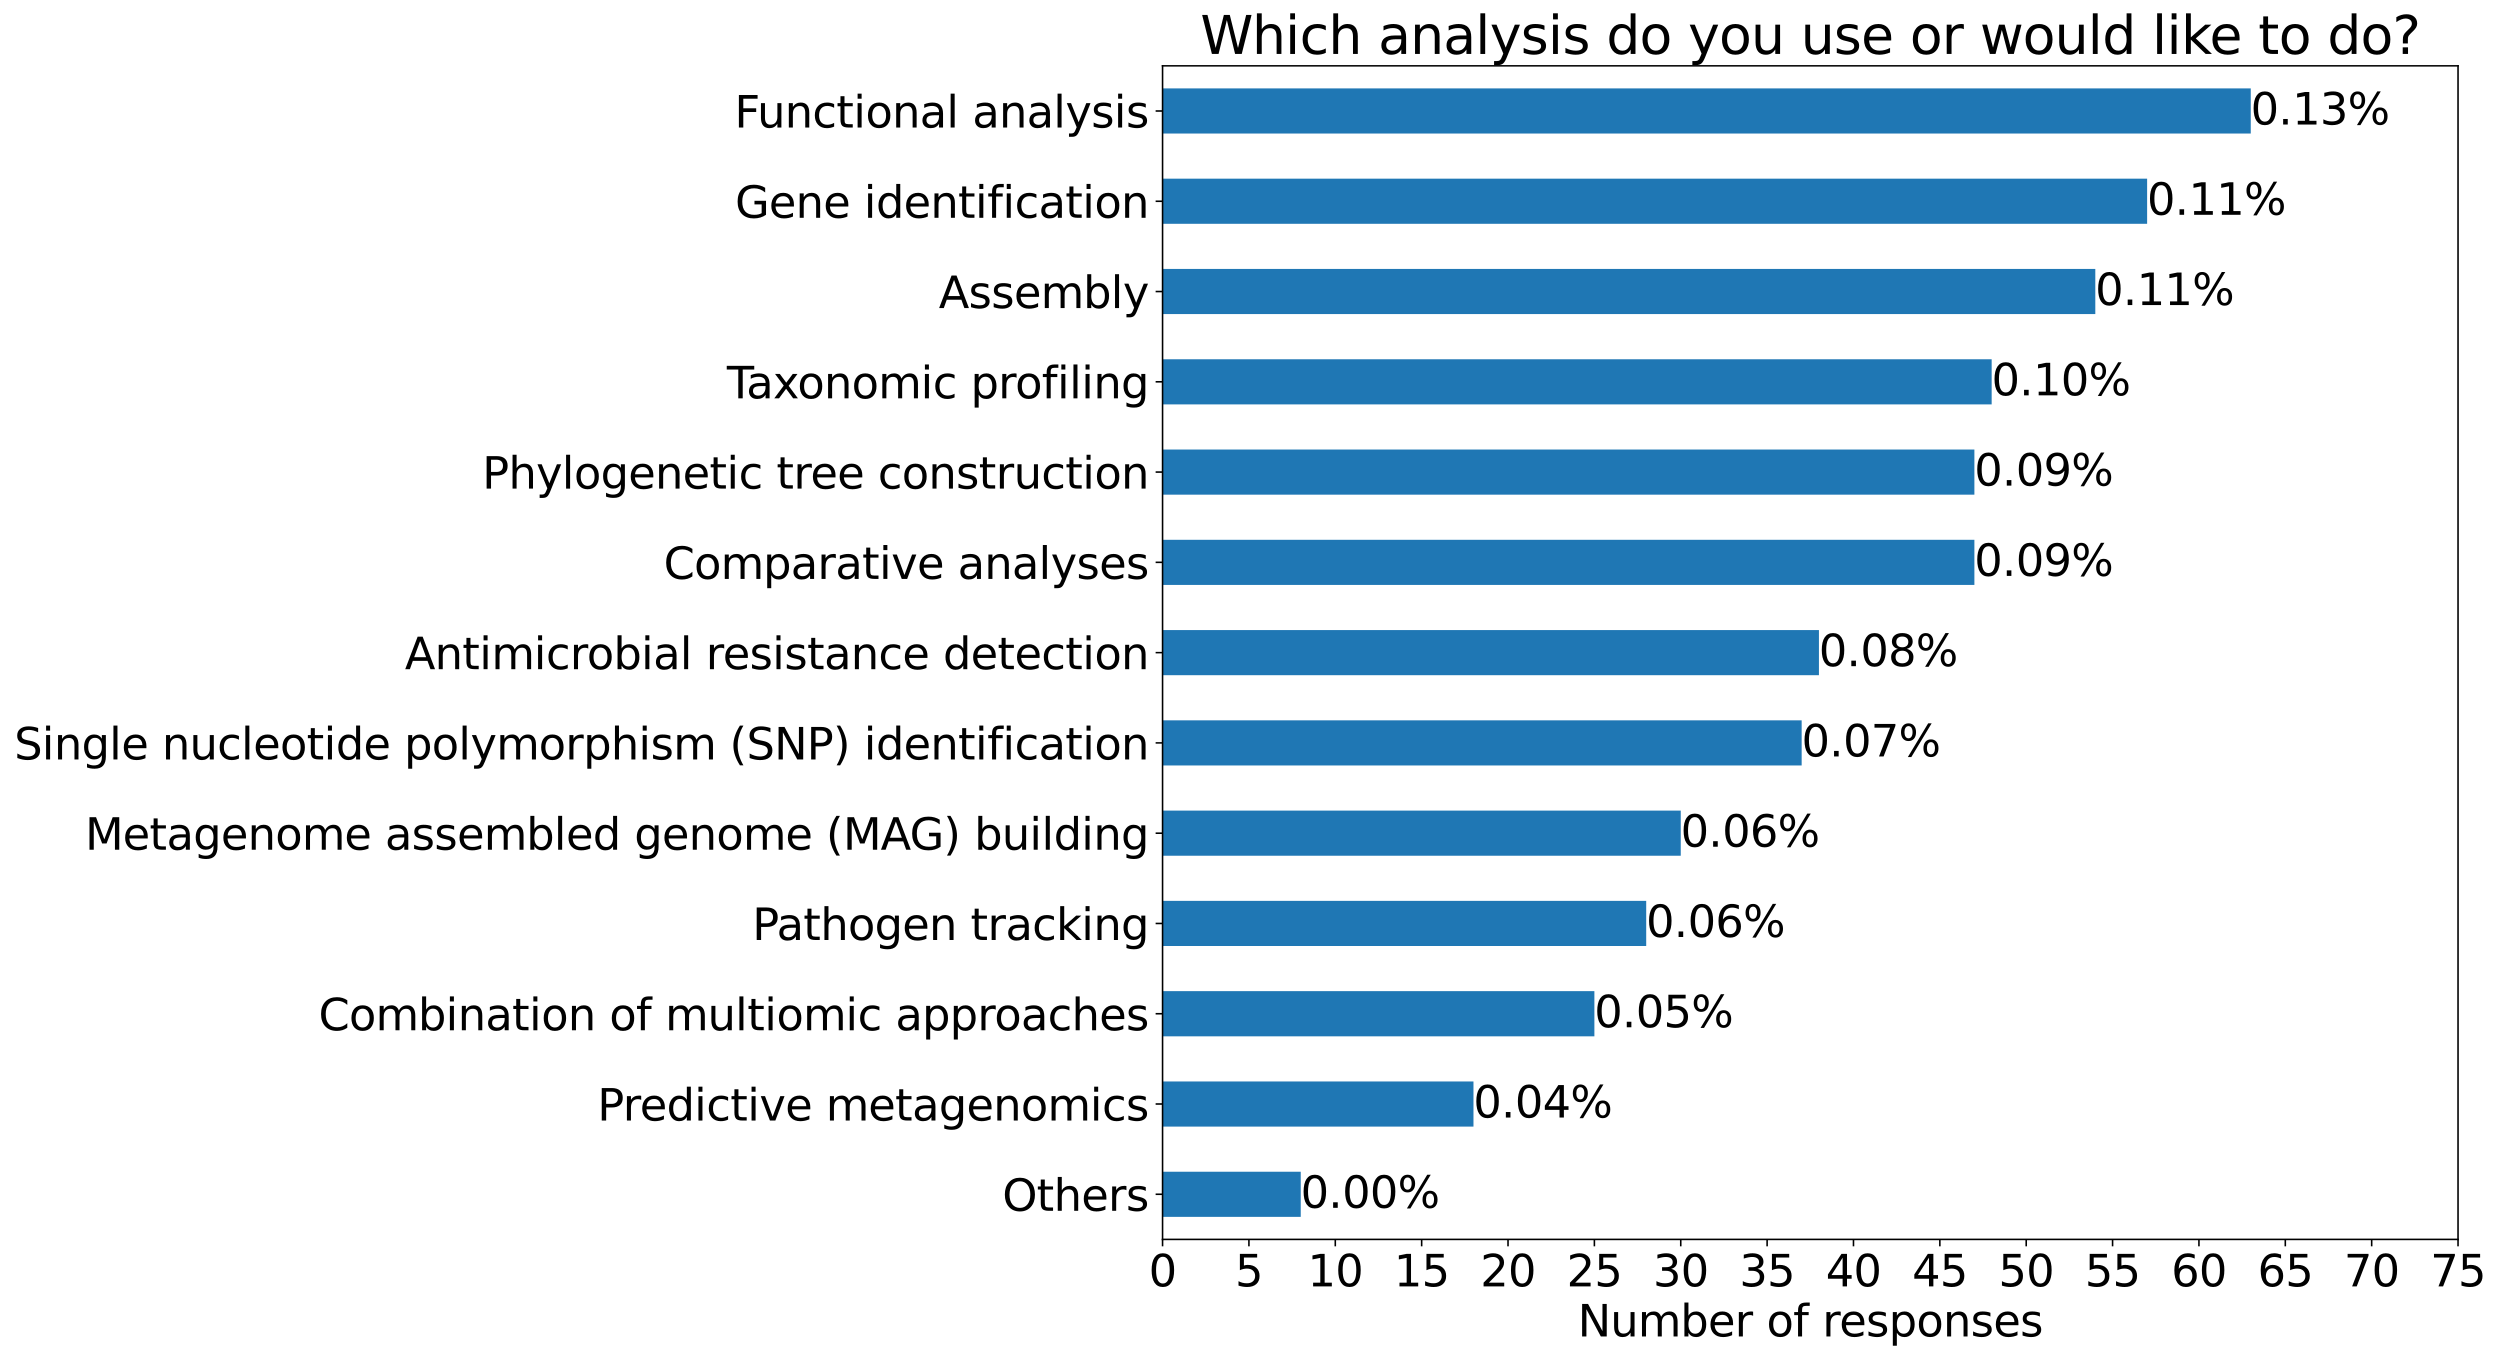 <?xml version="1.0" encoding="utf-8" standalone="no"?>
<!DOCTYPE svg PUBLIC "-//W3C//DTD SVG 1.1//EN"
  "http://www.w3.org/Graphics/SVG/1.1/DTD/svg11.dtd">
<svg xmlns:xlink="http://www.w3.org/1999/xlink" width="1262.88pt" height="686.88pt" viewBox="0 0 1262.88 686.88" xmlns="http://www.w3.org/2000/svg" version="1.1">
 <defs>
  <style type="text/css">*{stroke-linejoin: round; stroke-linecap: butt}</style>
 </defs>
 <g id="figure_1">
  <g id="patch_1">
   <path d="M 0 686.88 
L 1262.88 686.88 
L 1262.88 0 
L 0 0 
z
" style="fill: #ffffff"/>
  </g>
  <g id="axes_1">
   <g id="patch_2">
    <path d="M 587.269 626.096 
L 1241.682 626.096 
L 1241.682 33.26 
L 587.269 33.26 
z
" style="fill: #ffffff"/>
   </g>
   <g id="patch_3">
    <path d="M 587.269 614.696 
L 657.073 614.696 
L 657.073 591.894 
L 587.269 591.894 
z
" clip-path="url(#pe2bfdae6ef)" style="fill: #1f77b4"/>
   </g>
   <g id="patch_4">
    <path d="M 587.269 569.093 
L 744.328 569.093 
L 744.328 546.291 
L 587.269 546.291 
z
" clip-path="url(#pe2bfdae6ef)" style="fill: #1f77b4"/>
   </g>
   <g id="patch_5">
    <path d="M 587.269 523.49 
L 805.407 523.49 
L 805.407 500.689 
L 587.269 500.689 
z
" clip-path="url(#pe2bfdae6ef)" style="fill: #1f77b4"/>
   </g>
   <g id="patch_6">
    <path d="M 587.269 477.887 
L 831.583 477.887 
L 831.583 455.086 
L 587.269 455.086 
z
" clip-path="url(#pe2bfdae6ef)" style="fill: #1f77b4"/>
   </g>
   <g id="patch_7">
    <path d="M 587.269 432.284 
L 849.034 432.284 
L 849.034 409.483 
L 587.269 409.483 
z
" clip-path="url(#pe2bfdae6ef)" style="fill: #1f77b4"/>
   </g>
   <g id="patch_8">
    <path d="M 587.269 386.682 
L 910.113 386.682 
L 910.113 363.88 
L 587.269 363.88 
z
" clip-path="url(#pe2bfdae6ef)" style="fill: #1f77b4"/>
   </g>
   <g id="patch_9">
    <path d="M 587.269 341.079 
L 918.839 341.079 
L 918.839 318.277 
L 587.269 318.277 
z
" clip-path="url(#pe2bfdae6ef)" style="fill: #1f77b4"/>
   </g>
   <g id="patch_10">
    <path d="M 587.269 295.476 
L 997.368 295.476 
L 997.368 272.675 
L 587.269 272.675 
z
" clip-path="url(#pe2bfdae6ef)" style="fill: #1f77b4"/>
   </g>
   <g id="patch_11">
    <path d="M 587.269 249.873 
L 997.368 249.873 
L 997.368 227.072 
L 587.269 227.072 
z
" clip-path="url(#pe2bfdae6ef)" style="fill: #1f77b4"/>
   </g>
   <g id="patch_12">
    <path d="M 587.269 204.27 
L 1006.094 204.27 
L 1006.094 181.469 
L 587.269 181.469 
z
" clip-path="url(#pe2bfdae6ef)" style="fill: #1f77b4"/>
   </g>
   <g id="patch_13">
    <path d="M 587.269 158.668 
L 1058.447 158.668 
L 1058.447 135.866 
L 587.269 135.866 
z
" clip-path="url(#pe2bfdae6ef)" style="fill: #1f77b4"/>
   </g>
   <g id="patch_14">
    <path d="M 587.269 113.065 
L 1084.623 113.065 
L 1084.623 90.263 
L 587.269 90.263 
z
" clip-path="url(#pe2bfdae6ef)" style="fill: #1f77b4"/>
   </g>
   <g id="patch_15">
    <path d="M 587.269 67.462 
L 1136.976 67.462 
L 1136.976 44.661 
L 587.269 44.661 
z
" clip-path="url(#pe2bfdae6ef)" style="fill: #1f77b4"/>
   </g>
   <g id="matplotlib.axis_1">
    <g id="xtick_1">
     <g id="line2d_1">
      <defs>
       <path id="m7e11f63f03" d="M 0 0 
L 0 3.5 
" style="stroke: #000000; stroke-width: 0.8"/>
      </defs>
      <g>
       <use xlink:href="#m7e11f63f03" x="587.269" y="626.096" style="stroke: #000000; stroke-width: 0.8"/>
      </g>
     </g>
     <g id="text_1">
      <!-- 0 -->
      <g transform="translate(580.27 649.813)scale(0.22 -0.22)">
       <defs>
        <path id="DejaVuSans-30" d="M 2034 4250 
Q 1547 4250 1301 3770 
Q 1056 3291 1056 2328 
Q 1056 1369 1301 889 
Q 1547 409 2034 409 
Q 2525 409 2770 889 
Q 3016 1369 3016 2328 
Q 3016 3291 2770 3770 
Q 2525 4250 2034 4250 
z
M 2034 4750 
Q 2819 4750 3233 4129 
Q 3647 3509 3647 2328 
Q 3647 1150 3233 529 
Q 2819 -91 2034 -91 
Q 1250 -91 836 529 
Q 422 1150 422 2328 
Q 422 3509 836 4129 
Q 1250 4750 2034 4750 
z
" transform="scale(0.016)"/>
       </defs>
       <use xlink:href="#DejaVuSans-30"/>
      </g>
     </g>
    </g>
    <g id="xtick_2">
     <g id="line2d_2">
      <g>
       <use xlink:href="#m7e11f63f03" x="630.897" y="626.096" style="stroke: #000000; stroke-width: 0.8"/>
      </g>
     </g>
     <g id="text_2">
      <!-- 5 -->
      <g transform="translate(623.898 649.813)scale(0.22 -0.22)">
       <defs>
        <path id="DejaVuSans-35" d="M 691 4666 
L 3169 4666 
L 3169 4134 
L 1269 4134 
L 1269 2991 
Q 1406 3038 1543 3061 
Q 1681 3084 1819 3084 
Q 2600 3084 3056 2656 
Q 3513 2228 3513 1497 
Q 3513 744 3044 326 
Q 2575 -91 1722 -91 
Q 1428 -91 1123 -41 
Q 819 9 494 109 
L 494 744 
Q 775 591 1075 516 
Q 1375 441 1709 441 
Q 2250 441 2565 725 
Q 2881 1009 2881 1497 
Q 2881 1984 2565 2268 
Q 2250 2553 1709 2553 
Q 1456 2553 1204 2497 
Q 953 2441 691 2322 
L 691 4666 
z
" transform="scale(0.016)"/>
       </defs>
       <use xlink:href="#DejaVuSans-35"/>
      </g>
     </g>
    </g>
    <g id="xtick_3">
     <g id="line2d_3">
      <g>
       <use xlink:href="#m7e11f63f03" x="674.524" y="626.096" style="stroke: #000000; stroke-width: 0.8"/>
      </g>
     </g>
     <g id="text_3">
      <!-- 10 -->
      <g transform="translate(660.527 649.813)scale(0.22 -0.22)">
       <defs>
        <path id="DejaVuSans-31" d="M 794 531 
L 1825 531 
L 1825 4091 
L 703 3866 
L 703 4441 
L 1819 4666 
L 2450 4666 
L 2450 531 
L 3481 531 
L 3481 0 
L 794 0 
L 794 531 
z
" transform="scale(0.016)"/>
       </defs>
       <use xlink:href="#DejaVuSans-31"/>
       <use xlink:href="#DejaVuSans-30" x="63.623"/>
      </g>
     </g>
    </g>
    <g id="xtick_4">
     <g id="line2d_4">
      <g>
       <use xlink:href="#m7e11f63f03" x="718.152" y="626.096" style="stroke: #000000; stroke-width: 0.8"/>
      </g>
     </g>
     <g id="text_4">
      <!-- 15 -->
      <g transform="translate(704.154 649.813)scale(0.22 -0.22)">
       <use xlink:href="#DejaVuSans-31"/>
       <use xlink:href="#DejaVuSans-35" x="63.623"/>
      </g>
     </g>
    </g>
    <g id="xtick_5">
     <g id="line2d_5">
      <g>
       <use xlink:href="#m7e11f63f03" x="761.779" y="626.096" style="stroke: #000000; stroke-width: 0.8"/>
      </g>
     </g>
     <g id="text_5">
      <!-- 20 -->
      <g transform="translate(747.782 649.813)scale(0.22 -0.22)">
       <defs>
        <path id="DejaVuSans-32" d="M 1228 531 
L 3431 531 
L 3431 0 
L 469 0 
L 469 531 
Q 828 903 1448 1529 
Q 2069 2156 2228 2338 
Q 2531 2678 2651 2914 
Q 2772 3150 2772 3378 
Q 2772 3750 2511 3984 
Q 2250 4219 1831 4219 
Q 1534 4219 1204 4116 
Q 875 4013 500 3803 
L 500 4441 
Q 881 4594 1212 4672 
Q 1544 4750 1819 4750 
Q 2544 4750 2975 4387 
Q 3406 4025 3406 3419 
Q 3406 3131 3298 2873 
Q 3191 2616 2906 2266 
Q 2828 2175 2409 1742 
Q 1991 1309 1228 531 
z
" transform="scale(0.016)"/>
       </defs>
       <use xlink:href="#DejaVuSans-32"/>
       <use xlink:href="#DejaVuSans-30" x="63.623"/>
      </g>
     </g>
    </g>
    <g id="xtick_6">
     <g id="line2d_6">
      <g>
       <use xlink:href="#m7e11f63f03" x="805.407" y="626.096" style="stroke: #000000; stroke-width: 0.8"/>
      </g>
     </g>
     <g id="text_6">
      <!-- 25 -->
      <g transform="translate(791.409 649.813)scale(0.22 -0.22)">
       <use xlink:href="#DejaVuSans-32"/>
       <use xlink:href="#DejaVuSans-35" x="63.623"/>
      </g>
     </g>
    </g>
    <g id="xtick_7">
     <g id="line2d_7">
      <g>
       <use xlink:href="#m7e11f63f03" x="849.034" y="626.096" style="stroke: #000000; stroke-width: 0.8"/>
      </g>
     </g>
     <g id="text_7">
      <!-- 30 -->
      <g transform="translate(835.037 649.813)scale(0.22 -0.22)">
       <defs>
        <path id="DejaVuSans-33" d="M 2597 2516 
Q 3050 2419 3304 2112 
Q 3559 1806 3559 1356 
Q 3559 666 3084 287 
Q 2609 -91 1734 -91 
Q 1441 -91 1130 -33 
Q 819 25 488 141 
L 488 750 
Q 750 597 1062 519 
Q 1375 441 1716 441 
Q 2309 441 2620 675 
Q 2931 909 2931 1356 
Q 2931 1769 2642 2001 
Q 2353 2234 1838 2234 
L 1294 2234 
L 1294 2753 
L 1863 2753 
Q 2328 2753 2575 2939 
Q 2822 3125 2822 3475 
Q 2822 3834 2567 4026 
Q 2313 4219 1838 4219 
Q 1578 4219 1281 4162 
Q 984 4106 628 3988 
L 628 4550 
Q 988 4650 1302 4700 
Q 1616 4750 1894 4750 
Q 2613 4750 3031 4423 
Q 3450 4097 3450 3541 
Q 3450 3153 3228 2886 
Q 3006 2619 2597 2516 
z
" transform="scale(0.016)"/>
       </defs>
       <use xlink:href="#DejaVuSans-33"/>
       <use xlink:href="#DejaVuSans-30" x="63.623"/>
      </g>
     </g>
    </g>
    <g id="xtick_8">
     <g id="line2d_8">
      <g>
       <use xlink:href="#m7e11f63f03" x="892.662" y="626.096" style="stroke: #000000; stroke-width: 0.8"/>
      </g>
     </g>
     <g id="text_8">
      <!-- 35 -->
      <g transform="translate(878.664 649.813)scale(0.22 -0.22)">
       <use xlink:href="#DejaVuSans-33"/>
       <use xlink:href="#DejaVuSans-35" x="63.623"/>
      </g>
     </g>
    </g>
    <g id="xtick_9">
     <g id="line2d_9">
      <g>
       <use xlink:href="#m7e11f63f03" x="936.29" y="626.096" style="stroke: #000000; stroke-width: 0.8"/>
      </g>
     </g>
     <g id="text_9">
      <!-- 40 -->
      <g transform="translate(922.292 649.813)scale(0.22 -0.22)">
       <defs>
        <path id="DejaVuSans-34" d="M 2419 4116 
L 825 1625 
L 2419 1625 
L 2419 4116 
z
M 2253 4666 
L 3047 4666 
L 3047 1625 
L 3713 1625 
L 3713 1100 
L 3047 1100 
L 3047 0 
L 2419 0 
L 2419 1100 
L 313 1100 
L 313 1709 
L 2253 4666 
z
" transform="scale(0.016)"/>
       </defs>
       <use xlink:href="#DejaVuSans-34"/>
       <use xlink:href="#DejaVuSans-30" x="63.623"/>
      </g>
     </g>
    </g>
    <g id="xtick_10">
     <g id="line2d_10">
      <g>
       <use xlink:href="#m7e11f63f03" x="979.917" y="626.096" style="stroke: #000000; stroke-width: 0.8"/>
      </g>
     </g>
     <g id="text_10">
      <!-- 45 -->
      <g transform="translate(965.92 649.813)scale(0.22 -0.22)">
       <use xlink:href="#DejaVuSans-34"/>
       <use xlink:href="#DejaVuSans-35" x="63.623"/>
      </g>
     </g>
    </g>
    <g id="xtick_11">
     <g id="line2d_11">
      <g>
       <use xlink:href="#m7e11f63f03" x="1023.545" y="626.096" style="stroke: #000000; stroke-width: 0.8"/>
      </g>
     </g>
     <g id="text_11">
      <!-- 50 -->
      <g transform="translate(1009.547 649.813)scale(0.22 -0.22)">
       <use xlink:href="#DejaVuSans-35"/>
       <use xlink:href="#DejaVuSans-30" x="63.623"/>
      </g>
     </g>
    </g>
    <g id="xtick_12">
     <g id="line2d_12">
      <g>
       <use xlink:href="#m7e11f63f03" x="1067.172" y="626.096" style="stroke: #000000; stroke-width: 0.8"/>
      </g>
     </g>
     <g id="text_12">
      <!-- 55 -->
      <g transform="translate(1053.175 649.813)scale(0.22 -0.22)">
       <use xlink:href="#DejaVuSans-35"/>
       <use xlink:href="#DejaVuSans-35" x="63.623"/>
      </g>
     </g>
    </g>
    <g id="xtick_13">
     <g id="line2d_13">
      <g>
       <use xlink:href="#m7e11f63f03" x="1110.8" y="626.096" style="stroke: #000000; stroke-width: 0.8"/>
      </g>
     </g>
     <g id="text_13">
      <!-- 60 -->
      <g transform="translate(1096.802 649.813)scale(0.22 -0.22)">
       <defs>
        <path id="DejaVuSans-36" d="M 2113 2584 
Q 1688 2584 1439 2293 
Q 1191 2003 1191 1497 
Q 1191 994 1439 701 
Q 1688 409 2113 409 
Q 2538 409 2786 701 
Q 3034 994 3034 1497 
Q 3034 2003 2786 2293 
Q 2538 2584 2113 2584 
z
M 3366 4563 
L 3366 3988 
Q 3128 4100 2886 4159 
Q 2644 4219 2406 4219 
Q 1781 4219 1451 3797 
Q 1122 3375 1075 2522 
Q 1259 2794 1537 2939 
Q 1816 3084 2150 3084 
Q 2853 3084 3261 2657 
Q 3669 2231 3669 1497 
Q 3669 778 3244 343 
Q 2819 -91 2113 -91 
Q 1303 -91 875 529 
Q 447 1150 447 2328 
Q 447 3434 972 4092 
Q 1497 4750 2381 4750 
Q 2619 4750 2861 4703 
Q 3103 4656 3366 4563 
z
" transform="scale(0.016)"/>
       </defs>
       <use xlink:href="#DejaVuSans-36"/>
       <use xlink:href="#DejaVuSans-30" x="63.623"/>
      </g>
     </g>
    </g>
    <g id="xtick_14">
     <g id="line2d_14">
      <g>
       <use xlink:href="#m7e11f63f03" x="1154.427" y="626.096" style="stroke: #000000; stroke-width: 0.8"/>
      </g>
     </g>
     <g id="text_14">
      <!-- 65 -->
      <g transform="translate(1140.43 649.813)scale(0.22 -0.22)">
       <use xlink:href="#DejaVuSans-36"/>
       <use xlink:href="#DejaVuSans-35" x="63.623"/>
      </g>
     </g>
    </g>
    <g id="xtick_15">
     <g id="line2d_15">
      <g>
       <use xlink:href="#m7e11f63f03" x="1198.055" y="626.096" style="stroke: #000000; stroke-width: 0.8"/>
      </g>
     </g>
     <g id="text_15">
      <!-- 70 -->
      <g transform="translate(1184.057 649.813)scale(0.22 -0.22)">
       <defs>
        <path id="DejaVuSans-37" d="M 525 4666 
L 3525 4666 
L 3525 4397 
L 1831 0 
L 1172 0 
L 2766 4134 
L 525 4134 
L 525 4666 
z
" transform="scale(0.016)"/>
       </defs>
       <use xlink:href="#DejaVuSans-37"/>
       <use xlink:href="#DejaVuSans-30" x="63.623"/>
      </g>
     </g>
    </g>
    <g id="xtick_16">
     <g id="line2d_16">
      <g>
       <use xlink:href="#m7e11f63f03" x="1241.682" y="626.096" style="stroke: #000000; stroke-width: 0.8"/>
      </g>
     </g>
     <g id="text_16">
      <!-- 75 -->
      <g transform="translate(1227.685 649.813)scale(0.22 -0.22)">
       <use xlink:href="#DejaVuSans-37"/>
       <use xlink:href="#DejaVuSans-35" x="63.623"/>
      </g>
     </g>
    </g>
    <g id="text_17">
     <!-- Number of responses -->
     <g transform="translate(797.004 675.105)scale(0.22 -0.22)">
      <defs>
       <path id="DejaVuSans-4e" d="M 628 4666 
L 1478 4666 
L 3547 763 
L 3547 4666 
L 4159 4666 
L 4159 0 
L 3309 0 
L 1241 3903 
L 1241 0 
L 628 0 
L 628 4666 
z
" transform="scale(0.016)"/>
       <path id="DejaVuSans-75" d="M 544 1381 
L 544 3500 
L 1119 3500 
L 1119 1403 
Q 1119 906 1312 657 
Q 1506 409 1894 409 
Q 2359 409 2629 706 
Q 2900 1003 2900 1516 
L 2900 3500 
L 3475 3500 
L 3475 0 
L 2900 0 
L 2900 538 
Q 2691 219 2414 64 
Q 2138 -91 1772 -91 
Q 1169 -91 856 284 
Q 544 659 544 1381 
z
M 1991 3584 
L 1991 3584 
z
" transform="scale(0.016)"/>
       <path id="DejaVuSans-6d" d="M 3328 2828 
Q 3544 3216 3844 3400 
Q 4144 3584 4550 3584 
Q 5097 3584 5394 3201 
Q 5691 2819 5691 2113 
L 5691 0 
L 5113 0 
L 5113 2094 
Q 5113 2597 4934 2840 
Q 4756 3084 4391 3084 
Q 3944 3084 3684 2787 
Q 3425 2491 3425 1978 
L 3425 0 
L 2847 0 
L 2847 2094 
Q 2847 2600 2669 2842 
Q 2491 3084 2119 3084 
Q 1678 3084 1418 2786 
Q 1159 2488 1159 1978 
L 1159 0 
L 581 0 
L 581 3500 
L 1159 3500 
L 1159 2956 
Q 1356 3278 1631 3431 
Q 1906 3584 2284 3584 
Q 2666 3584 2933 3390 
Q 3200 3197 3328 2828 
z
" transform="scale(0.016)"/>
       <path id="DejaVuSans-62" d="M 3116 1747 
Q 3116 2381 2855 2742 
Q 2594 3103 2138 3103 
Q 1681 3103 1420 2742 
Q 1159 2381 1159 1747 
Q 1159 1113 1420 752 
Q 1681 391 2138 391 
Q 2594 391 2855 752 
Q 3116 1113 3116 1747 
z
M 1159 2969 
Q 1341 3281 1617 3432 
Q 1894 3584 2278 3584 
Q 2916 3584 3314 3078 
Q 3713 2572 3713 1747 
Q 3713 922 3314 415 
Q 2916 -91 2278 -91 
Q 1894 -91 1617 61 
Q 1341 213 1159 525 
L 1159 0 
L 581 0 
L 581 4863 
L 1159 4863 
L 1159 2969 
z
" transform="scale(0.016)"/>
       <path id="DejaVuSans-65" d="M 3597 1894 
L 3597 1613 
L 953 1613 
Q 991 1019 1311 708 
Q 1631 397 2203 397 
Q 2534 397 2845 478 
Q 3156 559 3463 722 
L 3463 178 
Q 3153 47 2828 -22 
Q 2503 -91 2169 -91 
Q 1331 -91 842 396 
Q 353 884 353 1716 
Q 353 2575 817 3079 
Q 1281 3584 2069 3584 
Q 2775 3584 3186 3129 
Q 3597 2675 3597 1894 
z
M 3022 2063 
Q 3016 2534 2758 2815 
Q 2500 3097 2075 3097 
Q 1594 3097 1305 2825 
Q 1016 2553 972 2059 
L 3022 2063 
z
" transform="scale(0.016)"/>
       <path id="DejaVuSans-72" d="M 2631 2963 
Q 2534 3019 2420 3045 
Q 2306 3072 2169 3072 
Q 1681 3072 1420 2755 
Q 1159 2438 1159 1844 
L 1159 0 
L 581 0 
L 581 3500 
L 1159 3500 
L 1159 2956 
Q 1341 3275 1631 3429 
Q 1922 3584 2338 3584 
Q 2397 3584 2469 3576 
Q 2541 3569 2628 3553 
L 2631 2963 
z
" transform="scale(0.016)"/>
       <path id="DejaVuSans-20" transform="scale(0.016)"/>
       <path id="DejaVuSans-6f" d="M 1959 3097 
Q 1497 3097 1228 2736 
Q 959 2375 959 1747 
Q 959 1119 1226 758 
Q 1494 397 1959 397 
Q 2419 397 2687 759 
Q 2956 1122 2956 1747 
Q 2956 2369 2687 2733 
Q 2419 3097 1959 3097 
z
M 1959 3584 
Q 2709 3584 3137 3096 
Q 3566 2609 3566 1747 
Q 3566 888 3137 398 
Q 2709 -91 1959 -91 
Q 1206 -91 779 398 
Q 353 888 353 1747 
Q 353 2609 779 3096 
Q 1206 3584 1959 3584 
z
" transform="scale(0.016)"/>
       <path id="DejaVuSans-66" d="M 2375 4863 
L 2375 4384 
L 1825 4384 
Q 1516 4384 1395 4259 
Q 1275 4134 1275 3809 
L 1275 3500 
L 2222 3500 
L 2222 3053 
L 1275 3053 
L 1275 0 
L 697 0 
L 697 3053 
L 147 3053 
L 147 3500 
L 697 3500 
L 697 3744 
Q 697 4328 969 4595 
Q 1241 4863 1831 4863 
L 2375 4863 
z
" transform="scale(0.016)"/>
       <path id="DejaVuSans-73" d="M 2834 3397 
L 2834 2853 
Q 2591 2978 2328 3040 
Q 2066 3103 1784 3103 
Q 1356 3103 1142 2972 
Q 928 2841 928 2578 
Q 928 2378 1081 2264 
Q 1234 2150 1697 2047 
L 1894 2003 
Q 2506 1872 2764 1633 
Q 3022 1394 3022 966 
Q 3022 478 2636 193 
Q 2250 -91 1575 -91 
Q 1294 -91 989 -36 
Q 684 19 347 128 
L 347 722 
Q 666 556 975 473 
Q 1284 391 1588 391 
Q 1994 391 2212 530 
Q 2431 669 2431 922 
Q 2431 1156 2273 1281 
Q 2116 1406 1581 1522 
L 1381 1569 
Q 847 1681 609 1914 
Q 372 2147 372 2553 
Q 372 3047 722 3315 
Q 1072 3584 1716 3584 
Q 2034 3584 2315 3537 
Q 2597 3491 2834 3397 
z
" transform="scale(0.016)"/>
       <path id="DejaVuSans-70" d="M 1159 525 
L 1159 -1331 
L 581 -1331 
L 581 3500 
L 1159 3500 
L 1159 2969 
Q 1341 3281 1617 3432 
Q 1894 3584 2278 3584 
Q 2916 3584 3314 3078 
Q 3713 2572 3713 1747 
Q 3713 922 3314 415 
Q 2916 -91 2278 -91 
Q 1894 -91 1617 61 
Q 1341 213 1159 525 
z
M 3116 1747 
Q 3116 2381 2855 2742 
Q 2594 3103 2138 3103 
Q 1681 3103 1420 2742 
Q 1159 2381 1159 1747 
Q 1159 1113 1420 752 
Q 1681 391 2138 391 
Q 2594 391 2855 752 
Q 3116 1113 3116 1747 
z
" transform="scale(0.016)"/>
       <path id="DejaVuSans-6e" d="M 3513 2113 
L 3513 0 
L 2938 0 
L 2938 2094 
Q 2938 2591 2744 2837 
Q 2550 3084 2163 3084 
Q 1697 3084 1428 2787 
Q 1159 2491 1159 1978 
L 1159 0 
L 581 0 
L 581 3500 
L 1159 3500 
L 1159 2956 
Q 1366 3272 1645 3428 
Q 1925 3584 2291 3584 
Q 2894 3584 3203 3211 
Q 3513 2838 3513 2113 
z
" transform="scale(0.016)"/>
      </defs>
      <use xlink:href="#DejaVuSans-4e"/>
      <use xlink:href="#DejaVuSans-75" x="74.805"/>
      <use xlink:href="#DejaVuSans-6d" x="138.184"/>
      <use xlink:href="#DejaVuSans-62" x="235.596"/>
      <use xlink:href="#DejaVuSans-65" x="299.072"/>
      <use xlink:href="#DejaVuSans-72" x="360.596"/>
      <use xlink:href="#DejaVuSans-20" x="401.709"/>
      <use xlink:href="#DejaVuSans-6f" x="433.496"/>
      <use xlink:href="#DejaVuSans-66" x="494.678"/>
      <use xlink:href="#DejaVuSans-20" x="529.883"/>
      <use xlink:href="#DejaVuSans-72" x="561.67"/>
      <use xlink:href="#DejaVuSans-65" x="600.533"/>
      <use xlink:href="#DejaVuSans-73" x="662.057"/>
      <use xlink:href="#DejaVuSans-70" x="714.156"/>
      <use xlink:href="#DejaVuSans-6f" x="777.633"/>
      <use xlink:href="#DejaVuSans-6e" x="838.814"/>
      <use xlink:href="#DejaVuSans-73" x="902.193"/>
      <use xlink:href="#DejaVuSans-65" x="954.293"/>
      <use xlink:href="#DejaVuSans-73" x="1015.816"/>
     </g>
    </g>
   </g>
   <g id="matplotlib.axis_2">
    <g id="ytick_1">
     <g id="line2d_17">
      <defs>
       <path id="mf81380181a" d="M 0 0 
L -3.5 0 
" style="stroke: #000000; stroke-width: 0.8"/>
      </defs>
      <g>
       <use xlink:href="#mf81380181a" x="587.269" y="603.295" style="stroke: #000000; stroke-width: 0.8"/>
      </g>
     </g>
     <g id="text_18">
      <!-- Others -->
      <g transform="translate(506.342 611.653)scale(0.22 -0.22)">
       <defs>
        <path id="DejaVuSans-4f" d="M 2522 4238 
Q 1834 4238 1429 3725 
Q 1025 3213 1025 2328 
Q 1025 1447 1429 934 
Q 1834 422 2522 422 
Q 3209 422 3611 934 
Q 4013 1447 4013 2328 
Q 4013 3213 3611 3725 
Q 3209 4238 2522 4238 
z
M 2522 4750 
Q 3503 4750 4090 4092 
Q 4678 3434 4678 2328 
Q 4678 1225 4090 567 
Q 3503 -91 2522 -91 
Q 1538 -91 948 565 
Q 359 1222 359 2328 
Q 359 3434 948 4092 
Q 1538 4750 2522 4750 
z
" transform="scale(0.016)"/>
        <path id="DejaVuSans-74" d="M 1172 4494 
L 1172 3500 
L 2356 3500 
L 2356 3053 
L 1172 3053 
L 1172 1153 
Q 1172 725 1289 603 
Q 1406 481 1766 481 
L 2356 481 
L 2356 0 
L 1766 0 
Q 1100 0 847 248 
Q 594 497 594 1153 
L 594 3053 
L 172 3053 
L 172 3500 
L 594 3500 
L 594 4494 
L 1172 4494 
z
" transform="scale(0.016)"/>
        <path id="DejaVuSans-68" d="M 3513 2113 
L 3513 0 
L 2938 0 
L 2938 2094 
Q 2938 2591 2744 2837 
Q 2550 3084 2163 3084 
Q 1697 3084 1428 2787 
Q 1159 2491 1159 1978 
L 1159 0 
L 581 0 
L 581 4863 
L 1159 4863 
L 1159 2956 
Q 1366 3272 1645 3428 
Q 1925 3584 2291 3584 
Q 2894 3584 3203 3211 
Q 3513 2838 3513 2113 
z
" transform="scale(0.016)"/>
       </defs>
       <use xlink:href="#DejaVuSans-4f"/>
       <use xlink:href="#DejaVuSans-74" x="78.711"/>
       <use xlink:href="#DejaVuSans-68" x="117.92"/>
       <use xlink:href="#DejaVuSans-65" x="181.299"/>
       <use xlink:href="#DejaVuSans-72" x="242.822"/>
       <use xlink:href="#DejaVuSans-73" x="283.936"/>
      </g>
     </g>
    </g>
    <g id="ytick_2">
     <g id="line2d_18">
      <g>
       <use xlink:href="#mf81380181a" x="587.269" y="557.692" style="stroke: #000000; stroke-width: 0.8"/>
      </g>
     </g>
     <g id="text_19">
      <!-- Predictive metagenomics -->
      <g transform="translate(301.763 566.05)scale(0.22 -0.22)">
       <defs>
        <path id="DejaVuSans-50" d="M 1259 4147 
L 1259 2394 
L 2053 2394 
Q 2494 2394 2734 2622 
Q 2975 2850 2975 3272 
Q 2975 3691 2734 3919 
Q 2494 4147 2053 4147 
L 1259 4147 
z
M 628 4666 
L 2053 4666 
Q 2838 4666 3239 4311 
Q 3641 3956 3641 3272 
Q 3641 2581 3239 2228 
Q 2838 1875 2053 1875 
L 1259 1875 
L 1259 0 
L 628 0 
L 628 4666 
z
" transform="scale(0.016)"/>
        <path id="DejaVuSans-64" d="M 2906 2969 
L 2906 4863 
L 3481 4863 
L 3481 0 
L 2906 0 
L 2906 525 
Q 2725 213 2448 61 
Q 2172 -91 1784 -91 
Q 1150 -91 751 415 
Q 353 922 353 1747 
Q 353 2572 751 3078 
Q 1150 3584 1784 3584 
Q 2172 3584 2448 3432 
Q 2725 3281 2906 2969 
z
M 947 1747 
Q 947 1113 1208 752 
Q 1469 391 1925 391 
Q 2381 391 2643 752 
Q 2906 1113 2906 1747 
Q 2906 2381 2643 2742 
Q 2381 3103 1925 3103 
Q 1469 3103 1208 2742 
Q 947 2381 947 1747 
z
" transform="scale(0.016)"/>
        <path id="DejaVuSans-69" d="M 603 3500 
L 1178 3500 
L 1178 0 
L 603 0 
L 603 3500 
z
M 603 4863 
L 1178 4863 
L 1178 4134 
L 603 4134 
L 603 4863 
z
" transform="scale(0.016)"/>
        <path id="DejaVuSans-63" d="M 3122 3366 
L 3122 2828 
Q 2878 2963 2633 3030 
Q 2388 3097 2138 3097 
Q 1578 3097 1268 2742 
Q 959 2388 959 1747 
Q 959 1106 1268 751 
Q 1578 397 2138 397 
Q 2388 397 2633 464 
Q 2878 531 3122 666 
L 3122 134 
Q 2881 22 2623 -34 
Q 2366 -91 2075 -91 
Q 1284 -91 818 406 
Q 353 903 353 1747 
Q 353 2603 823 3093 
Q 1294 3584 2113 3584 
Q 2378 3584 2631 3529 
Q 2884 3475 3122 3366 
z
" transform="scale(0.016)"/>
        <path id="DejaVuSans-76" d="M 191 3500 
L 800 3500 
L 1894 563 
L 2988 3500 
L 3597 3500 
L 2284 0 
L 1503 0 
L 191 3500 
z
" transform="scale(0.016)"/>
        <path id="DejaVuSans-61" d="M 2194 1759 
Q 1497 1759 1228 1600 
Q 959 1441 959 1056 
Q 959 750 1161 570 
Q 1363 391 1709 391 
Q 2188 391 2477 730 
Q 2766 1069 2766 1631 
L 2766 1759 
L 2194 1759 
z
M 3341 1997 
L 3341 0 
L 2766 0 
L 2766 531 
Q 2569 213 2275 61 
Q 1981 -91 1556 -91 
Q 1019 -91 701 211 
Q 384 513 384 1019 
Q 384 1609 779 1909 
Q 1175 2209 1959 2209 
L 2766 2209 
L 2766 2266 
Q 2766 2663 2505 2880 
Q 2244 3097 1772 3097 
Q 1472 3097 1187 3025 
Q 903 2953 641 2809 
L 641 3341 
Q 956 3463 1253 3523 
Q 1550 3584 1831 3584 
Q 2591 3584 2966 3190 
Q 3341 2797 3341 1997 
z
" transform="scale(0.016)"/>
        <path id="DejaVuSans-67" d="M 2906 1791 
Q 2906 2416 2648 2759 
Q 2391 3103 1925 3103 
Q 1463 3103 1205 2759 
Q 947 2416 947 1791 
Q 947 1169 1205 825 
Q 1463 481 1925 481 
Q 2391 481 2648 825 
Q 2906 1169 2906 1791 
z
M 3481 434 
Q 3481 -459 3084 -895 
Q 2688 -1331 1869 -1331 
Q 1566 -1331 1297 -1286 
Q 1028 -1241 775 -1147 
L 775 -588 
Q 1028 -725 1275 -790 
Q 1522 -856 1778 -856 
Q 2344 -856 2625 -561 
Q 2906 -266 2906 331 
L 2906 616 
Q 2728 306 2450 153 
Q 2172 0 1784 0 
Q 1141 0 747 490 
Q 353 981 353 1791 
Q 353 2603 747 3093 
Q 1141 3584 1784 3584 
Q 2172 3584 2450 3431 
Q 2728 3278 2906 2969 
L 2906 3500 
L 3481 3500 
L 3481 434 
z
" transform="scale(0.016)"/>
       </defs>
       <use xlink:href="#DejaVuSans-50"/>
       <use xlink:href="#DejaVuSans-72" x="58.553"/>
       <use xlink:href="#DejaVuSans-65" x="97.416"/>
       <use xlink:href="#DejaVuSans-64" x="158.939"/>
       <use xlink:href="#DejaVuSans-69" x="222.416"/>
       <use xlink:href="#DejaVuSans-63" x="250.199"/>
       <use xlink:href="#DejaVuSans-74" x="305.18"/>
       <use xlink:href="#DejaVuSans-69" x="344.389"/>
       <use xlink:href="#DejaVuSans-76" x="372.172"/>
       <use xlink:href="#DejaVuSans-65" x="431.352"/>
       <use xlink:href="#DejaVuSans-20" x="492.875"/>
       <use xlink:href="#DejaVuSans-6d" x="524.662"/>
       <use xlink:href="#DejaVuSans-65" x="622.074"/>
       <use xlink:href="#DejaVuSans-74" x="683.598"/>
       <use xlink:href="#DejaVuSans-61" x="722.807"/>
       <use xlink:href="#DejaVuSans-67" x="784.086"/>
       <use xlink:href="#DejaVuSans-65" x="847.562"/>
       <use xlink:href="#DejaVuSans-6e" x="909.086"/>
       <use xlink:href="#DejaVuSans-6f" x="972.465"/>
       <use xlink:href="#DejaVuSans-6d" x="1033.646"/>
       <use xlink:href="#DejaVuSans-69" x="1131.059"/>
       <use xlink:href="#DejaVuSans-63" x="1158.842"/>
       <use xlink:href="#DejaVuSans-73" x="1213.822"/>
      </g>
     </g>
    </g>
    <g id="ytick_3">
     <g id="line2d_19">
      <g>
       <use xlink:href="#mf81380181a" x="587.269" y="512.089" style="stroke: #000000; stroke-width: 0.8"/>
      </g>
     </g>
     <g id="text_20">
      <!-- Combination of multiomic approaches -->
      <g transform="translate(160.928 520.448)scale(0.22 -0.22)">
       <defs>
        <path id="DejaVuSans-43" d="M 4122 4306 
L 4122 3641 
Q 3803 3938 3442 4084 
Q 3081 4231 2675 4231 
Q 1875 4231 1450 3742 
Q 1025 3253 1025 2328 
Q 1025 1406 1450 917 
Q 1875 428 2675 428 
Q 3081 428 3442 575 
Q 3803 722 4122 1019 
L 4122 359 
Q 3791 134 3420 21 
Q 3050 -91 2638 -91 
Q 1578 -91 968 557 
Q 359 1206 359 2328 
Q 359 3453 968 4101 
Q 1578 4750 2638 4750 
Q 3056 4750 3426 4639 
Q 3797 4528 4122 4306 
z
" transform="scale(0.016)"/>
        <path id="DejaVuSans-6c" d="M 603 4863 
L 1178 4863 
L 1178 0 
L 603 0 
L 603 4863 
z
" transform="scale(0.016)"/>
       </defs>
       <use xlink:href="#DejaVuSans-43"/>
       <use xlink:href="#DejaVuSans-6f" x="69.824"/>
       <use xlink:href="#DejaVuSans-6d" x="131.006"/>
       <use xlink:href="#DejaVuSans-62" x="228.418"/>
       <use xlink:href="#DejaVuSans-69" x="291.895"/>
       <use xlink:href="#DejaVuSans-6e" x="319.678"/>
       <use xlink:href="#DejaVuSans-61" x="383.057"/>
       <use xlink:href="#DejaVuSans-74" x="444.336"/>
       <use xlink:href="#DejaVuSans-69" x="483.545"/>
       <use xlink:href="#DejaVuSans-6f" x="511.328"/>
       <use xlink:href="#DejaVuSans-6e" x="572.51"/>
       <use xlink:href="#DejaVuSans-20" x="635.889"/>
       <use xlink:href="#DejaVuSans-6f" x="667.676"/>
       <use xlink:href="#DejaVuSans-66" x="728.857"/>
       <use xlink:href="#DejaVuSans-20" x="764.062"/>
       <use xlink:href="#DejaVuSans-6d" x="795.85"/>
       <use xlink:href="#DejaVuSans-75" x="893.262"/>
       <use xlink:href="#DejaVuSans-6c" x="956.641"/>
       <use xlink:href="#DejaVuSans-74" x="984.424"/>
       <use xlink:href="#DejaVuSans-69" x="1023.633"/>
       <use xlink:href="#DejaVuSans-6f" x="1051.416"/>
       <use xlink:href="#DejaVuSans-6d" x="1112.598"/>
       <use xlink:href="#DejaVuSans-69" x="1210.01"/>
       <use xlink:href="#DejaVuSans-63" x="1237.793"/>
       <use xlink:href="#DejaVuSans-20" x="1292.773"/>
       <use xlink:href="#DejaVuSans-61" x="1324.561"/>
       <use xlink:href="#DejaVuSans-70" x="1385.84"/>
       <use xlink:href="#DejaVuSans-70" x="1449.316"/>
       <use xlink:href="#DejaVuSans-72" x="1512.793"/>
       <use xlink:href="#DejaVuSans-6f" x="1551.656"/>
       <use xlink:href="#DejaVuSans-61" x="1612.838"/>
       <use xlink:href="#DejaVuSans-63" x="1674.117"/>
       <use xlink:href="#DejaVuSans-68" x="1729.098"/>
       <use xlink:href="#DejaVuSans-65" x="1792.477"/>
       <use xlink:href="#DejaVuSans-73" x="1854"/>
      </g>
     </g>
    </g>
    <g id="ytick_4">
     <g id="line2d_20">
      <g>
       <use xlink:href="#mf81380181a" x="587.269" y="466.486" style="stroke: #000000; stroke-width: 0.8"/>
      </g>
     </g>
     <g id="text_21">
      <!-- Pathogen tracking -->
      <g transform="translate(380.038 474.845)scale(0.22 -0.22)">
       <defs>
        <path id="DejaVuSans-6b" d="M 581 4863 
L 1159 4863 
L 1159 1991 
L 2875 3500 
L 3609 3500 
L 1753 1863 
L 3688 0 
L 2938 0 
L 1159 1709 
L 1159 0 
L 581 0 
L 581 4863 
z
" transform="scale(0.016)"/>
       </defs>
       <use xlink:href="#DejaVuSans-50"/>
       <use xlink:href="#DejaVuSans-61" x="55.803"/>
       <use xlink:href="#DejaVuSans-74" x="117.082"/>
       <use xlink:href="#DejaVuSans-68" x="156.291"/>
       <use xlink:href="#DejaVuSans-6f" x="219.67"/>
       <use xlink:href="#DejaVuSans-67" x="280.852"/>
       <use xlink:href="#DejaVuSans-65" x="344.328"/>
       <use xlink:href="#DejaVuSans-6e" x="405.852"/>
       <use xlink:href="#DejaVuSans-20" x="469.23"/>
       <use xlink:href="#DejaVuSans-74" x="501.018"/>
       <use xlink:href="#DejaVuSans-72" x="540.227"/>
       <use xlink:href="#DejaVuSans-61" x="581.34"/>
       <use xlink:href="#DejaVuSans-63" x="642.619"/>
       <use xlink:href="#DejaVuSans-6b" x="697.6"/>
       <use xlink:href="#DejaVuSans-69" x="755.51"/>
       <use xlink:href="#DejaVuSans-6e" x="783.293"/>
       <use xlink:href="#DejaVuSans-67" x="846.672"/>
      </g>
     </g>
    </g>
    <g id="ytick_5">
     <g id="line2d_21">
      <g>
       <use xlink:href="#mf81380181a" x="587.269" y="420.884" style="stroke: #000000; stroke-width: 0.8"/>
      </g>
     </g>
     <g id="text_22">
      <!-- Metagenome assembled genome (MAG) building -->
      <g transform="translate(42.998 429.242)scale(0.22 -0.22)">
       <defs>
        <path id="DejaVuSans-4d" d="M 628 4666 
L 1569 4666 
L 2759 1491 
L 3956 4666 
L 4897 4666 
L 4897 0 
L 4281 0 
L 4281 4097 
L 3078 897 
L 2444 897 
L 1241 4097 
L 1241 0 
L 628 0 
L 628 4666 
z
" transform="scale(0.016)"/>
        <path id="DejaVuSans-28" d="M 1984 4856 
Q 1566 4138 1362 3434 
Q 1159 2731 1159 2009 
Q 1159 1288 1364 580 
Q 1569 -128 1984 -844 
L 1484 -844 
Q 1016 -109 783 600 
Q 550 1309 550 2009 
Q 550 2706 781 3412 
Q 1013 4119 1484 4856 
L 1984 4856 
z
" transform="scale(0.016)"/>
        <path id="DejaVuSans-41" d="M 2188 4044 
L 1331 1722 
L 3047 1722 
L 2188 4044 
z
M 1831 4666 
L 2547 4666 
L 4325 0 
L 3669 0 
L 3244 1197 
L 1141 1197 
L 716 0 
L 50 0 
L 1831 4666 
z
" transform="scale(0.016)"/>
        <path id="DejaVuSans-47" d="M 3809 666 
L 3809 1919 
L 2778 1919 
L 2778 2438 
L 4434 2438 
L 4434 434 
Q 4069 175 3628 42 
Q 3188 -91 2688 -91 
Q 1594 -91 976 548 
Q 359 1188 359 2328 
Q 359 3472 976 4111 
Q 1594 4750 2688 4750 
Q 3144 4750 3555 4637 
Q 3966 4525 4313 4306 
L 4313 3634 
Q 3963 3931 3569 4081 
Q 3175 4231 2741 4231 
Q 1884 4231 1454 3753 
Q 1025 3275 1025 2328 
Q 1025 1384 1454 906 
Q 1884 428 2741 428 
Q 3075 428 3337 486 
Q 3600 544 3809 666 
z
" transform="scale(0.016)"/>
        <path id="DejaVuSans-29" d="M 513 4856 
L 1013 4856 
Q 1481 4119 1714 3412 
Q 1947 2706 1947 2009 
Q 1947 1309 1714 600 
Q 1481 -109 1013 -844 
L 513 -844 
Q 928 -128 1133 580 
Q 1338 1288 1338 2009 
Q 1338 2731 1133 3434 
Q 928 4138 513 4856 
z
" transform="scale(0.016)"/>
       </defs>
       <use xlink:href="#DejaVuSans-4d"/>
       <use xlink:href="#DejaVuSans-65" x="86.279"/>
       <use xlink:href="#DejaVuSans-74" x="147.803"/>
       <use xlink:href="#DejaVuSans-61" x="187.012"/>
       <use xlink:href="#DejaVuSans-67" x="248.291"/>
       <use xlink:href="#DejaVuSans-65" x="311.768"/>
       <use xlink:href="#DejaVuSans-6e" x="373.291"/>
       <use xlink:href="#DejaVuSans-6f" x="436.67"/>
       <use xlink:href="#DejaVuSans-6d" x="497.852"/>
       <use xlink:href="#DejaVuSans-65" x="595.264"/>
       <use xlink:href="#DejaVuSans-20" x="656.787"/>
       <use xlink:href="#DejaVuSans-61" x="688.574"/>
       <use xlink:href="#DejaVuSans-73" x="749.854"/>
       <use xlink:href="#DejaVuSans-73" x="801.953"/>
       <use xlink:href="#DejaVuSans-65" x="854.053"/>
       <use xlink:href="#DejaVuSans-6d" x="915.576"/>
       <use xlink:href="#DejaVuSans-62" x="1012.988"/>
       <use xlink:href="#DejaVuSans-6c" x="1076.465"/>
       <use xlink:href="#DejaVuSans-65" x="1104.248"/>
       <use xlink:href="#DejaVuSans-64" x="1165.771"/>
       <use xlink:href="#DejaVuSans-20" x="1229.248"/>
       <use xlink:href="#DejaVuSans-67" x="1261.035"/>
       <use xlink:href="#DejaVuSans-65" x="1324.512"/>
       <use xlink:href="#DejaVuSans-6e" x="1386.035"/>
       <use xlink:href="#DejaVuSans-6f" x="1449.414"/>
       <use xlink:href="#DejaVuSans-6d" x="1510.596"/>
       <use xlink:href="#DejaVuSans-65" x="1608.008"/>
       <use xlink:href="#DejaVuSans-20" x="1669.531"/>
       <use xlink:href="#DejaVuSans-28" x="1701.318"/>
       <use xlink:href="#DejaVuSans-4d" x="1740.332"/>
       <use xlink:href="#DejaVuSans-41" x="1826.611"/>
       <use xlink:href="#DejaVuSans-47" x="1893.27"/>
       <use xlink:href="#DejaVuSans-29" x="1970.76"/>
       <use xlink:href="#DejaVuSans-20" x="2009.773"/>
       <use xlink:href="#DejaVuSans-62" x="2041.561"/>
       <use xlink:href="#DejaVuSans-75" x="2105.037"/>
       <use xlink:href="#DejaVuSans-69" x="2168.416"/>
       <use xlink:href="#DejaVuSans-6c" x="2196.199"/>
       <use xlink:href="#DejaVuSans-64" x="2223.982"/>
       <use xlink:href="#DejaVuSans-69" x="2287.459"/>
       <use xlink:href="#DejaVuSans-6e" x="2315.242"/>
       <use xlink:href="#DejaVuSans-67" x="2378.621"/>
      </g>
     </g>
    </g>
    <g id="ytick_6">
     <g id="line2d_22">
      <g>
       <use xlink:href="#mf81380181a" x="587.269" y="375.281" style="stroke: #000000; stroke-width: 0.8"/>
      </g>
     </g>
     <g id="text_23">
      <!-- Single nucleotide polymorphism (SNP) identification -->
      <g transform="translate(7.2 383.639)scale(0.22 -0.22)">
       <defs>
        <path id="DejaVuSans-53" d="M 3425 4513 
L 3425 3897 
Q 3066 4069 2747 4153 
Q 2428 4238 2131 4238 
Q 1616 4238 1336 4038 
Q 1056 3838 1056 3469 
Q 1056 3159 1242 3001 
Q 1428 2844 1947 2747 
L 2328 2669 
Q 3034 2534 3370 2195 
Q 3706 1856 3706 1288 
Q 3706 609 3251 259 
Q 2797 -91 1919 -91 
Q 1588 -91 1214 -16 
Q 841 59 441 206 
L 441 856 
Q 825 641 1194 531 
Q 1563 422 1919 422 
Q 2459 422 2753 634 
Q 3047 847 3047 1241 
Q 3047 1584 2836 1778 
Q 2625 1972 2144 2069 
L 1759 2144 
Q 1053 2284 737 2584 
Q 422 2884 422 3419 
Q 422 4038 858 4394 
Q 1294 4750 2059 4750 
Q 2388 4750 2728 4690 
Q 3069 4631 3425 4513 
z
" transform="scale(0.016)"/>
        <path id="DejaVuSans-79" d="M 2059 -325 
Q 1816 -950 1584 -1140 
Q 1353 -1331 966 -1331 
L 506 -1331 
L 506 -850 
L 844 -850 
Q 1081 -850 1212 -737 
Q 1344 -625 1503 -206 
L 1606 56 
L 191 3500 
L 800 3500 
L 1894 763 
L 2988 3500 
L 3597 3500 
L 2059 -325 
z
" transform="scale(0.016)"/>
       </defs>
       <use xlink:href="#DejaVuSans-53"/>
       <use xlink:href="#DejaVuSans-69" x="63.477"/>
       <use xlink:href="#DejaVuSans-6e" x="91.26"/>
       <use xlink:href="#DejaVuSans-67" x="154.639"/>
       <use xlink:href="#DejaVuSans-6c" x="218.115"/>
       <use xlink:href="#DejaVuSans-65" x="245.898"/>
       <use xlink:href="#DejaVuSans-20" x="307.422"/>
       <use xlink:href="#DejaVuSans-6e" x="339.209"/>
       <use xlink:href="#DejaVuSans-75" x="402.588"/>
       <use xlink:href="#DejaVuSans-63" x="465.967"/>
       <use xlink:href="#DejaVuSans-6c" x="520.947"/>
       <use xlink:href="#DejaVuSans-65" x="548.73"/>
       <use xlink:href="#DejaVuSans-6f" x="610.254"/>
       <use xlink:href="#DejaVuSans-74" x="671.436"/>
       <use xlink:href="#DejaVuSans-69" x="710.645"/>
       <use xlink:href="#DejaVuSans-64" x="738.428"/>
       <use xlink:href="#DejaVuSans-65" x="801.904"/>
       <use xlink:href="#DejaVuSans-20" x="863.428"/>
       <use xlink:href="#DejaVuSans-70" x="895.215"/>
       <use xlink:href="#DejaVuSans-6f" x="958.691"/>
       <use xlink:href="#DejaVuSans-6c" x="1019.873"/>
       <use xlink:href="#DejaVuSans-79" x="1047.656"/>
       <use xlink:href="#DejaVuSans-6d" x="1106.836"/>
       <use xlink:href="#DejaVuSans-6f" x="1204.248"/>
       <use xlink:href="#DejaVuSans-72" x="1265.43"/>
       <use xlink:href="#DejaVuSans-70" x="1306.543"/>
       <use xlink:href="#DejaVuSans-68" x="1370.02"/>
       <use xlink:href="#DejaVuSans-69" x="1433.398"/>
       <use xlink:href="#DejaVuSans-73" x="1461.182"/>
       <use xlink:href="#DejaVuSans-6d" x="1513.281"/>
       <use xlink:href="#DejaVuSans-20" x="1610.693"/>
       <use xlink:href="#DejaVuSans-28" x="1642.48"/>
       <use xlink:href="#DejaVuSans-53" x="1681.494"/>
       <use xlink:href="#DejaVuSans-4e" x="1744.971"/>
       <use xlink:href="#DejaVuSans-50" x="1819.775"/>
       <use xlink:href="#DejaVuSans-29" x="1880.078"/>
       <use xlink:href="#DejaVuSans-20" x="1919.092"/>
       <use xlink:href="#DejaVuSans-69" x="1950.879"/>
       <use xlink:href="#DejaVuSans-64" x="1978.662"/>
       <use xlink:href="#DejaVuSans-65" x="2042.139"/>
       <use xlink:href="#DejaVuSans-6e" x="2103.662"/>
       <use xlink:href="#DejaVuSans-74" x="2167.041"/>
       <use xlink:href="#DejaVuSans-69" x="2206.25"/>
       <use xlink:href="#DejaVuSans-66" x="2234.033"/>
       <use xlink:href="#DejaVuSans-69" x="2269.238"/>
       <use xlink:href="#DejaVuSans-63" x="2297.021"/>
       <use xlink:href="#DejaVuSans-61" x="2352.002"/>
       <use xlink:href="#DejaVuSans-74" x="2413.281"/>
       <use xlink:href="#DejaVuSans-69" x="2452.49"/>
       <use xlink:href="#DejaVuSans-6f" x="2480.273"/>
       <use xlink:href="#DejaVuSans-6e" x="2541.455"/>
      </g>
     </g>
    </g>
    <g id="ytick_7">
     <g id="line2d_23">
      <g>
       <use xlink:href="#mf81380181a" x="587.269" y="329.678" style="stroke: #000000; stroke-width: 0.8"/>
      </g>
     </g>
     <g id="text_24">
      <!-- Antimicrobial resistance detection -->
      <g transform="translate(204.533 338.036)scale(0.22 -0.22)">
       <use xlink:href="#DejaVuSans-41"/>
       <use xlink:href="#DejaVuSans-6e" x="68.408"/>
       <use xlink:href="#DejaVuSans-74" x="131.787"/>
       <use xlink:href="#DejaVuSans-69" x="170.996"/>
       <use xlink:href="#DejaVuSans-6d" x="198.779"/>
       <use xlink:href="#DejaVuSans-69" x="296.191"/>
       <use xlink:href="#DejaVuSans-63" x="323.975"/>
       <use xlink:href="#DejaVuSans-72" x="378.955"/>
       <use xlink:href="#DejaVuSans-6f" x="417.818"/>
       <use xlink:href="#DejaVuSans-62" x="479"/>
       <use xlink:href="#DejaVuSans-69" x="542.477"/>
       <use xlink:href="#DejaVuSans-61" x="570.26"/>
       <use xlink:href="#DejaVuSans-6c" x="631.539"/>
       <use xlink:href="#DejaVuSans-20" x="659.322"/>
       <use xlink:href="#DejaVuSans-72" x="691.109"/>
       <use xlink:href="#DejaVuSans-65" x="729.973"/>
       <use xlink:href="#DejaVuSans-73" x="791.496"/>
       <use xlink:href="#DejaVuSans-69" x="843.596"/>
       <use xlink:href="#DejaVuSans-73" x="871.379"/>
       <use xlink:href="#DejaVuSans-74" x="923.479"/>
       <use xlink:href="#DejaVuSans-61" x="962.688"/>
       <use xlink:href="#DejaVuSans-6e" x="1023.967"/>
       <use xlink:href="#DejaVuSans-63" x="1087.346"/>
       <use xlink:href="#DejaVuSans-65" x="1142.326"/>
       <use xlink:href="#DejaVuSans-20" x="1203.85"/>
       <use xlink:href="#DejaVuSans-64" x="1235.637"/>
       <use xlink:href="#DejaVuSans-65" x="1299.113"/>
       <use xlink:href="#DejaVuSans-74" x="1360.637"/>
       <use xlink:href="#DejaVuSans-65" x="1399.846"/>
       <use xlink:href="#DejaVuSans-63" x="1461.369"/>
       <use xlink:href="#DejaVuSans-74" x="1516.35"/>
       <use xlink:href="#DejaVuSans-69" x="1555.559"/>
       <use xlink:href="#DejaVuSans-6f" x="1583.342"/>
       <use xlink:href="#DejaVuSans-6e" x="1644.523"/>
      </g>
     </g>
    </g>
    <g id="ytick_8">
     <g id="line2d_24">
      <g>
       <use xlink:href="#mf81380181a" x="587.269" y="284.075" style="stroke: #000000; stroke-width: 0.8"/>
      </g>
     </g>
     <g id="text_25">
      <!-- Comparative analyses -->
      <g transform="translate(335.258 292.434)scale(0.22 -0.22)">
       <use xlink:href="#DejaVuSans-43"/>
       <use xlink:href="#DejaVuSans-6f" x="69.824"/>
       <use xlink:href="#DejaVuSans-6d" x="131.006"/>
       <use xlink:href="#DejaVuSans-70" x="228.418"/>
       <use xlink:href="#DejaVuSans-61" x="291.895"/>
       <use xlink:href="#DejaVuSans-72" x="353.174"/>
       <use xlink:href="#DejaVuSans-61" x="394.287"/>
       <use xlink:href="#DejaVuSans-74" x="455.566"/>
       <use xlink:href="#DejaVuSans-69" x="494.775"/>
       <use xlink:href="#DejaVuSans-76" x="522.559"/>
       <use xlink:href="#DejaVuSans-65" x="581.738"/>
       <use xlink:href="#DejaVuSans-20" x="643.262"/>
       <use xlink:href="#DejaVuSans-61" x="675.049"/>
       <use xlink:href="#DejaVuSans-6e" x="736.328"/>
       <use xlink:href="#DejaVuSans-61" x="799.707"/>
       <use xlink:href="#DejaVuSans-6c" x="860.986"/>
       <use xlink:href="#DejaVuSans-79" x="888.77"/>
       <use xlink:href="#DejaVuSans-73" x="947.949"/>
       <use xlink:href="#DejaVuSans-65" x="1000.049"/>
       <use xlink:href="#DejaVuSans-73" x="1061.572"/>
      </g>
     </g>
    </g>
    <g id="ytick_9">
     <g id="line2d_25">
      <g>
       <use xlink:href="#mf81380181a" x="587.269" y="238.472" style="stroke: #000000; stroke-width: 0.8"/>
      </g>
     </g>
     <g id="text_26">
      <!-- Phylogenetic tree construction -->
      <g transform="translate(243.611 246.831)scale(0.22 -0.22)">
       <use xlink:href="#DejaVuSans-50"/>
       <use xlink:href="#DejaVuSans-68" x="60.303"/>
       <use xlink:href="#DejaVuSans-79" x="123.682"/>
       <use xlink:href="#DejaVuSans-6c" x="182.861"/>
       <use xlink:href="#DejaVuSans-6f" x="210.645"/>
       <use xlink:href="#DejaVuSans-67" x="271.826"/>
       <use xlink:href="#DejaVuSans-65" x="335.303"/>
       <use xlink:href="#DejaVuSans-6e" x="396.826"/>
       <use xlink:href="#DejaVuSans-65" x="460.205"/>
       <use xlink:href="#DejaVuSans-74" x="521.729"/>
       <use xlink:href="#DejaVuSans-69" x="560.938"/>
       <use xlink:href="#DejaVuSans-63" x="588.721"/>
       <use xlink:href="#DejaVuSans-20" x="643.701"/>
       <use xlink:href="#DejaVuSans-74" x="675.488"/>
       <use xlink:href="#DejaVuSans-72" x="714.697"/>
       <use xlink:href="#DejaVuSans-65" x="753.561"/>
       <use xlink:href="#DejaVuSans-65" x="815.084"/>
       <use xlink:href="#DejaVuSans-20" x="876.607"/>
       <use xlink:href="#DejaVuSans-63" x="908.395"/>
       <use xlink:href="#DejaVuSans-6f" x="963.375"/>
       <use xlink:href="#DejaVuSans-6e" x="1024.557"/>
       <use xlink:href="#DejaVuSans-73" x="1087.936"/>
       <use xlink:href="#DejaVuSans-74" x="1140.035"/>
       <use xlink:href="#DejaVuSans-72" x="1179.244"/>
       <use xlink:href="#DejaVuSans-75" x="1220.357"/>
       <use xlink:href="#DejaVuSans-63" x="1283.736"/>
       <use xlink:href="#DejaVuSans-74" x="1338.717"/>
       <use xlink:href="#DejaVuSans-69" x="1377.926"/>
       <use xlink:href="#DejaVuSans-6f" x="1405.709"/>
       <use xlink:href="#DejaVuSans-6e" x="1466.891"/>
      </g>
     </g>
    </g>
    <g id="ytick_10">
     <g id="line2d_26">
      <g>
       <use xlink:href="#mf81380181a" x="587.269" y="192.87" style="stroke: #000000; stroke-width: 0.8"/>
      </g>
     </g>
     <g id="text_27">
      <!-- Taxonomic profiling -->
      <g transform="translate(367.185 201.228)scale(0.22 -0.22)">
       <defs>
        <path id="DejaVuSans-54" d="M -19 4666 
L 3928 4666 
L 3928 4134 
L 2272 4134 
L 2272 0 
L 1638 0 
L 1638 4134 
L -19 4134 
L -19 4666 
z
" transform="scale(0.016)"/>
        <path id="DejaVuSans-78" d="M 3513 3500 
L 2247 1797 
L 3578 0 
L 2900 0 
L 1881 1375 
L 863 0 
L 184 0 
L 1544 1831 
L 300 3500 
L 978 3500 
L 1906 2253 
L 2834 3500 
L 3513 3500 
z
" transform="scale(0.016)"/>
       </defs>
       <use xlink:href="#DejaVuSans-54"/>
       <use xlink:href="#DejaVuSans-61" x="44.584"/>
       <use xlink:href="#DejaVuSans-78" x="105.863"/>
       <use xlink:href="#DejaVuSans-6f" x="161.918"/>
       <use xlink:href="#DejaVuSans-6e" x="223.1"/>
       <use xlink:href="#DejaVuSans-6f" x="286.479"/>
       <use xlink:href="#DejaVuSans-6d" x="347.66"/>
       <use xlink:href="#DejaVuSans-69" x="445.072"/>
       <use xlink:href="#DejaVuSans-63" x="472.855"/>
       <use xlink:href="#DejaVuSans-20" x="527.836"/>
       <use xlink:href="#DejaVuSans-70" x="559.623"/>
       <use xlink:href="#DejaVuSans-72" x="623.1"/>
       <use xlink:href="#DejaVuSans-6f" x="661.963"/>
       <use xlink:href="#DejaVuSans-66" x="723.145"/>
       <use xlink:href="#DejaVuSans-69" x="758.35"/>
       <use xlink:href="#DejaVuSans-6c" x="786.133"/>
       <use xlink:href="#DejaVuSans-69" x="813.916"/>
       <use xlink:href="#DejaVuSans-6e" x="841.699"/>
       <use xlink:href="#DejaVuSans-67" x="905.078"/>
      </g>
     </g>
    </g>
    <g id="ytick_11">
     <g id="line2d_27">
      <g>
       <use xlink:href="#mf81380181a" x="587.269" y="147.267" style="stroke: #000000; stroke-width: 0.8"/>
      </g>
     </g>
     <g id="text_28">
      <!-- Assembly -->
      <g transform="translate(474.233 155.625)scale(0.22 -0.22)">
       <use xlink:href="#DejaVuSans-41"/>
       <use xlink:href="#DejaVuSans-73" x="68.408"/>
       <use xlink:href="#DejaVuSans-73" x="120.508"/>
       <use xlink:href="#DejaVuSans-65" x="172.607"/>
       <use xlink:href="#DejaVuSans-6d" x="234.131"/>
       <use xlink:href="#DejaVuSans-62" x="331.543"/>
       <use xlink:href="#DejaVuSans-6c" x="395.02"/>
       <use xlink:href="#DejaVuSans-79" x="422.803"/>
      </g>
     </g>
    </g>
    <g id="ytick_12">
     <g id="line2d_28">
      <g>
       <use xlink:href="#mf81380181a" x="587.269" y="101.664" style="stroke: #000000; stroke-width: 0.8"/>
      </g>
     </g>
     <g id="text_29">
      <!-- Gene identification -->
      <g transform="translate(371.345 110.022)scale(0.22 -0.22)">
       <use xlink:href="#DejaVuSans-47"/>
       <use xlink:href="#DejaVuSans-65" x="77.49"/>
       <use xlink:href="#DejaVuSans-6e" x="139.014"/>
       <use xlink:href="#DejaVuSans-65" x="202.393"/>
       <use xlink:href="#DejaVuSans-20" x="263.916"/>
       <use xlink:href="#DejaVuSans-69" x="295.703"/>
       <use xlink:href="#DejaVuSans-64" x="323.486"/>
       <use xlink:href="#DejaVuSans-65" x="386.963"/>
       <use xlink:href="#DejaVuSans-6e" x="448.486"/>
       <use xlink:href="#DejaVuSans-74" x="511.865"/>
       <use xlink:href="#DejaVuSans-69" x="551.074"/>
       <use xlink:href="#DejaVuSans-66" x="578.857"/>
       <use xlink:href="#DejaVuSans-69" x="614.062"/>
       <use xlink:href="#DejaVuSans-63" x="641.846"/>
       <use xlink:href="#DejaVuSans-61" x="696.826"/>
       <use xlink:href="#DejaVuSans-74" x="758.105"/>
       <use xlink:href="#DejaVuSans-69" x="797.314"/>
       <use xlink:href="#DejaVuSans-6f" x="825.098"/>
       <use xlink:href="#DejaVuSans-6e" x="886.279"/>
      </g>
     </g>
    </g>
    <g id="ytick_13">
     <g id="line2d_29">
      <g>
       <use xlink:href="#mf81380181a" x="587.269" y="56.061" style="stroke: #000000; stroke-width: 0.8"/>
      </g>
     </g>
     <g id="text_30">
      <!-- Functional analysis -->
      <g transform="translate(371.046 64.42)scale(0.22 -0.22)">
       <defs>
        <path id="DejaVuSans-46" d="M 628 4666 
L 3309 4666 
L 3309 4134 
L 1259 4134 
L 1259 2759 
L 3109 2759 
L 3109 2228 
L 1259 2228 
L 1259 0 
L 628 0 
L 628 4666 
z
" transform="scale(0.016)"/>
       </defs>
       <use xlink:href="#DejaVuSans-46"/>
       <use xlink:href="#DejaVuSans-75" x="52.02"/>
       <use xlink:href="#DejaVuSans-6e" x="115.398"/>
       <use xlink:href="#DejaVuSans-63" x="178.777"/>
       <use xlink:href="#DejaVuSans-74" x="233.758"/>
       <use xlink:href="#DejaVuSans-69" x="272.967"/>
       <use xlink:href="#DejaVuSans-6f" x="300.75"/>
       <use xlink:href="#DejaVuSans-6e" x="361.932"/>
       <use xlink:href="#DejaVuSans-61" x="425.311"/>
       <use xlink:href="#DejaVuSans-6c" x="486.59"/>
       <use xlink:href="#DejaVuSans-20" x="514.373"/>
       <use xlink:href="#DejaVuSans-61" x="546.16"/>
       <use xlink:href="#DejaVuSans-6e" x="607.439"/>
       <use xlink:href="#DejaVuSans-61" x="670.818"/>
       <use xlink:href="#DejaVuSans-6c" x="732.098"/>
       <use xlink:href="#DejaVuSans-79" x="759.881"/>
       <use xlink:href="#DejaVuSans-73" x="819.061"/>
       <use xlink:href="#DejaVuSans-69" x="871.16"/>
       <use xlink:href="#DejaVuSans-73" x="898.943"/>
      </g>
     </g>
    </g>
   </g>
   <g id="patch_16">
    <path d="M 587.269 626.096 
L 587.269 33.26 
" style="fill: none; stroke: #000000; stroke-width: 0.8; stroke-linejoin: miter; stroke-linecap: square"/>
   </g>
   <g id="patch_17">
    <path d="M 1241.682 626.096 
L 1241.682 33.26 
" style="fill: none; stroke: #000000; stroke-width: 0.8; stroke-linejoin: miter; stroke-linecap: square"/>
   </g>
   <g id="patch_18">
    <path d="M 587.269 626.096 
L 1241.682 626.096 
" style="fill: none; stroke: #000000; stroke-width: 0.8; stroke-linejoin: miter; stroke-linecap: square"/>
   </g>
   <g id="patch_19">
    <path d="M 587.269 33.26 
L 1241.682 33.26 
" style="fill: none; stroke: #000000; stroke-width: 0.8; stroke-linejoin: miter; stroke-linecap: square"/>
   </g>
   <g id="text_31">
    <!-- 0.00% -->
    <g transform="translate(657.031 610.135)scale(0.22 -0.22)">
     <defs>
      <path id="DejaVuSans-2e" d="M 684 794 
L 1344 794 
L 1344 0 
L 684 0 
L 684 794 
z
" transform="scale(0.016)"/>
      <path id="DejaVuSans-25" d="M 4653 2053 
Q 4381 2053 4226 1822 
Q 4072 1591 4072 1178 
Q 4072 772 4226 539 
Q 4381 306 4653 306 
Q 4919 306 5073 539 
Q 5228 772 5228 1178 
Q 5228 1588 5073 1820 
Q 4919 2053 4653 2053 
z
M 4653 2450 
Q 5147 2450 5437 2106 
Q 5728 1763 5728 1178 
Q 5728 594 5436 251 
Q 5144 -91 4653 -91 
Q 4153 -91 3862 251 
Q 3572 594 3572 1178 
Q 3572 1766 3864 2108 
Q 4156 2450 4653 2450 
z
M 1428 4353 
Q 1159 4353 1004 4120 
Q 850 3888 850 3481 
Q 850 3069 1003 2837 
Q 1156 2606 1428 2606 
Q 1700 2606 1854 2837 
Q 2009 3069 2009 3481 
Q 2009 3884 1853 4118 
Q 1697 4353 1428 4353 
z
M 4250 4750 
L 4750 4750 
L 1831 -91 
L 1331 -91 
L 4250 4750 
z
M 1428 4750 
Q 1922 4750 2215 4408 
Q 2509 4066 2509 3481 
Q 2509 2891 2217 2550 
Q 1925 2209 1428 2209 
Q 931 2209 642 2551 
Q 353 2894 353 3481 
Q 353 4063 643 4406 
Q 934 4750 1428 4750 
z
" transform="scale(0.016)"/>
     </defs>
     <use xlink:href="#DejaVuSans-30"/>
     <use xlink:href="#DejaVuSans-2e" x="63.623"/>
     <use xlink:href="#DejaVuSans-30" x="95.41"/>
     <use xlink:href="#DejaVuSans-30" x="159.033"/>
     <use xlink:href="#DejaVuSans-25" x="222.656"/>
    </g>
   </g>
   <g id="text_32">
    <!-- 0.04% -->
    <g transform="translate(744.286 564.532)scale(0.22 -0.22)">
     <use xlink:href="#DejaVuSans-30"/>
     <use xlink:href="#DejaVuSans-2e" x="63.623"/>
     <use xlink:href="#DejaVuSans-30" x="95.41"/>
     <use xlink:href="#DejaVuSans-34" x="159.033"/>
     <use xlink:href="#DejaVuSans-25" x="222.656"/>
    </g>
   </g>
   <g id="text_33">
    <!-- 0.05% -->
    <g transform="translate(805.365 518.93)scale(0.22 -0.22)">
     <use xlink:href="#DejaVuSans-30"/>
     <use xlink:href="#DejaVuSans-2e" x="63.623"/>
     <use xlink:href="#DejaVuSans-30" x="95.41"/>
     <use xlink:href="#DejaVuSans-35" x="159.033"/>
     <use xlink:href="#DejaVuSans-25" x="222.656"/>
    </g>
   </g>
   <g id="text_34">
    <!-- 0.06% -->
    <g transform="translate(831.542 473.327)scale(0.22 -0.22)">
     <use xlink:href="#DejaVuSans-30"/>
     <use xlink:href="#DejaVuSans-2e" x="63.623"/>
     <use xlink:href="#DejaVuSans-30" x="95.41"/>
     <use xlink:href="#DejaVuSans-36" x="159.033"/>
     <use xlink:href="#DejaVuSans-25" x="222.656"/>
    </g>
   </g>
   <g id="text_35">
    <!-- 0.06% -->
    <g transform="translate(848.993 427.724)scale(0.22 -0.22)">
     <use xlink:href="#DejaVuSans-30"/>
     <use xlink:href="#DejaVuSans-2e" x="63.623"/>
     <use xlink:href="#DejaVuSans-30" x="95.41"/>
     <use xlink:href="#DejaVuSans-36" x="159.033"/>
     <use xlink:href="#DejaVuSans-25" x="222.656"/>
    </g>
   </g>
   <g id="text_36">
    <!-- 0.07% -->
    <g transform="translate(910.071 382.121)scale(0.22 -0.22)">
     <use xlink:href="#DejaVuSans-30"/>
     <use xlink:href="#DejaVuSans-2e" x="63.623"/>
     <use xlink:href="#DejaVuSans-30" x="95.41"/>
     <use xlink:href="#DejaVuSans-37" x="159.033"/>
     <use xlink:href="#DejaVuSans-25" x="222.656"/>
    </g>
   </g>
   <g id="text_37">
    <!-- 0.08% -->
    <g transform="translate(918.797 336.518)scale(0.22 -0.22)">
     <defs>
      <path id="DejaVuSans-38" d="M 2034 2216 
Q 1584 2216 1326 1975 
Q 1069 1734 1069 1313 
Q 1069 891 1326 650 
Q 1584 409 2034 409 
Q 2484 409 2743 651 
Q 3003 894 3003 1313 
Q 3003 1734 2745 1975 
Q 2488 2216 2034 2216 
z
M 1403 2484 
Q 997 2584 770 2862 
Q 544 3141 544 3541 
Q 544 4100 942 4425 
Q 1341 4750 2034 4750 
Q 2731 4750 3128 4425 
Q 3525 4100 3525 3541 
Q 3525 3141 3298 2862 
Q 3072 2584 2669 2484 
Q 3125 2378 3379 2068 
Q 3634 1759 3634 1313 
Q 3634 634 3220 271 
Q 2806 -91 2034 -91 
Q 1263 -91 848 271 
Q 434 634 434 1313 
Q 434 1759 690 2068 
Q 947 2378 1403 2484 
z
M 1172 3481 
Q 1172 3119 1398 2916 
Q 1625 2713 2034 2713 
Q 2441 2713 2670 2916 
Q 2900 3119 2900 3481 
Q 2900 3844 2670 4047 
Q 2441 4250 2034 4250 
Q 1625 4250 1398 4047 
Q 1172 3844 1172 3481 
z
" transform="scale(0.016)"/>
     </defs>
     <use xlink:href="#DejaVuSans-30"/>
     <use xlink:href="#DejaVuSans-2e" x="63.623"/>
     <use xlink:href="#DejaVuSans-30" x="95.41"/>
     <use xlink:href="#DejaVuSans-38" x="159.033"/>
     <use xlink:href="#DejaVuSans-25" x="222.656"/>
    </g>
   </g>
   <g id="text_38">
    <!-- 0.09% -->
    <g transform="translate(997.326 290.916)scale(0.22 -0.22)">
     <defs>
      <path id="DejaVuSans-39" d="M 703 97 
L 703 672 
Q 941 559 1184 500 
Q 1428 441 1663 441 
Q 2288 441 2617 861 
Q 2947 1281 2994 2138 
Q 2813 1869 2534 1725 
Q 2256 1581 1919 1581 
Q 1219 1581 811 2004 
Q 403 2428 403 3163 
Q 403 3881 828 4315 
Q 1253 4750 1959 4750 
Q 2769 4750 3195 4129 
Q 3622 3509 3622 2328 
Q 3622 1225 3098 567 
Q 2575 -91 1691 -91 
Q 1453 -91 1209 -44 
Q 966 3 703 97 
z
M 1959 2075 
Q 2384 2075 2632 2365 
Q 2881 2656 2881 3163 
Q 2881 3666 2632 3958 
Q 2384 4250 1959 4250 
Q 1534 4250 1286 3958 
Q 1038 3666 1038 3163 
Q 1038 2656 1286 2365 
Q 1534 2075 1959 2075 
z
" transform="scale(0.016)"/>
     </defs>
     <use xlink:href="#DejaVuSans-30"/>
     <use xlink:href="#DejaVuSans-2e" x="63.623"/>
     <use xlink:href="#DejaVuSans-30" x="95.41"/>
     <use xlink:href="#DejaVuSans-39" x="159.033"/>
     <use xlink:href="#DejaVuSans-25" x="222.656"/>
    </g>
   </g>
   <g id="text_39">
    <!-- 0.09% -->
    <g transform="translate(997.326 245.313)scale(0.22 -0.22)">
     <use xlink:href="#DejaVuSans-30"/>
     <use xlink:href="#DejaVuSans-2e" x="63.623"/>
     <use xlink:href="#DejaVuSans-30" x="95.41"/>
     <use xlink:href="#DejaVuSans-39" x="159.033"/>
     <use xlink:href="#DejaVuSans-25" x="222.656"/>
    </g>
   </g>
   <g id="text_40">
    <!-- 0.10% -->
    <g transform="translate(1006.052 199.71)scale(0.22 -0.22)">
     <use xlink:href="#DejaVuSans-30"/>
     <use xlink:href="#DejaVuSans-2e" x="63.623"/>
     <use xlink:href="#DejaVuSans-31" x="95.41"/>
     <use xlink:href="#DejaVuSans-30" x="159.033"/>
     <use xlink:href="#DejaVuSans-25" x="222.656"/>
    </g>
   </g>
   <g id="text_41">
    <!-- 0.11% -->
    <g transform="translate(1058.405 154.107)scale(0.22 -0.22)">
     <use xlink:href="#DejaVuSans-30"/>
     <use xlink:href="#DejaVuSans-2e" x="63.623"/>
     <use xlink:href="#DejaVuSans-31" x="95.41"/>
     <use xlink:href="#DejaVuSans-31" x="159.033"/>
     <use xlink:href="#DejaVuSans-25" x="222.656"/>
    </g>
   </g>
   <g id="text_42">
    <!-- 0.11% -->
    <g transform="translate(1084.581 108.504)scale(0.22 -0.22)">
     <use xlink:href="#DejaVuSans-30"/>
     <use xlink:href="#DejaVuSans-2e" x="63.623"/>
     <use xlink:href="#DejaVuSans-31" x="95.41"/>
     <use xlink:href="#DejaVuSans-31" x="159.033"/>
     <use xlink:href="#DejaVuSans-25" x="222.656"/>
    </g>
   </g>
   <g id="text_43">
    <!-- 0.13% -->
    <g transform="translate(1136.934 62.902)scale(0.22 -0.22)">
     <use xlink:href="#DejaVuSans-30"/>
     <use xlink:href="#DejaVuSans-2e" x="63.623"/>
     <use xlink:href="#DejaVuSans-31" x="95.41"/>
     <use xlink:href="#DejaVuSans-33" x="159.033"/>
     <use xlink:href="#DejaVuSans-25" x="222.656"/>
    </g>
   </g>
   <g id="text_44">
    <!-- Which analysis do you use or would like to do? -->
    <g transform="translate(606.369 27.26)scale(0.264 -0.264)">
     <defs>
      <path id="DejaVuSans-57" d="M 213 4666 
L 850 4666 
L 1831 722 
L 2809 4666 
L 3519 4666 
L 4500 722 
L 5478 4666 
L 6119 4666 
L 4947 0 
L 4153 0 
L 3169 4050 
L 2175 0 
L 1381 0 
L 213 4666 
z
" transform="scale(0.016)"/>
      <path id="DejaVuSans-77" d="M 269 3500 
L 844 3500 
L 1563 769 
L 2278 3500 
L 2956 3500 
L 3675 769 
L 4391 3500 
L 4966 3500 
L 4050 0 
L 3372 0 
L 2619 2869 
L 1863 0 
L 1184 0 
L 269 3500 
z
" transform="scale(0.016)"/>
      <path id="DejaVuSans-3f" d="M 1222 794 
L 1856 794 
L 1856 0 
L 1222 0 
L 1222 794 
z
M 1838 1253 
L 1241 1253 
L 1241 1734 
Q 1241 2050 1328 2253 
Q 1416 2456 1697 2725 
L 1978 3003 
Q 2156 3169 2236 3316 
Q 2316 3463 2316 3616 
Q 2316 3894 2111 4066 
Q 1906 4238 1569 4238 
Q 1322 4238 1042 4128 
Q 763 4019 459 3809 
L 459 4397 
Q 753 4575 1054 4662 
Q 1356 4750 1678 4750 
Q 2253 4750 2601 4447 
Q 2950 4144 2950 3647 
Q 2950 3409 2837 3195 
Q 2725 2981 2444 2713 
L 2169 2444 
Q 2022 2297 1961 2214 
Q 1900 2131 1875 2053 
Q 1856 1988 1847 1894 
Q 1838 1800 1838 1638 
L 1838 1253 
z
" transform="scale(0.016)"/>
     </defs>
     <use xlink:href="#DejaVuSans-57"/>
     <use xlink:href="#DejaVuSans-68" x="98.877"/>
     <use xlink:href="#DejaVuSans-69" x="162.256"/>
     <use xlink:href="#DejaVuSans-63" x="190.039"/>
     <use xlink:href="#DejaVuSans-68" x="245.02"/>
     <use xlink:href="#DejaVuSans-20" x="308.398"/>
     <use xlink:href="#DejaVuSans-61" x="340.186"/>
     <use xlink:href="#DejaVuSans-6e" x="401.465"/>
     <use xlink:href="#DejaVuSans-61" x="464.844"/>
     <use xlink:href="#DejaVuSans-6c" x="526.123"/>
     <use xlink:href="#DejaVuSans-79" x="553.906"/>
     <use xlink:href="#DejaVuSans-73" x="613.086"/>
     <use xlink:href="#DejaVuSans-69" x="665.186"/>
     <use xlink:href="#DejaVuSans-73" x="692.969"/>
     <use xlink:href="#DejaVuSans-20" x="745.068"/>
     <use xlink:href="#DejaVuSans-64" x="776.855"/>
     <use xlink:href="#DejaVuSans-6f" x="840.332"/>
     <use xlink:href="#DejaVuSans-20" x="901.514"/>
     <use xlink:href="#DejaVuSans-79" x="933.301"/>
     <use xlink:href="#DejaVuSans-6f" x="992.48"/>
     <use xlink:href="#DejaVuSans-75" x="1053.662"/>
     <use xlink:href="#DejaVuSans-20" x="1117.041"/>
     <use xlink:href="#DejaVuSans-75" x="1148.828"/>
     <use xlink:href="#DejaVuSans-73" x="1212.207"/>
     <use xlink:href="#DejaVuSans-65" x="1264.307"/>
     <use xlink:href="#DejaVuSans-20" x="1325.83"/>
     <use xlink:href="#DejaVuSans-6f" x="1357.617"/>
     <use xlink:href="#DejaVuSans-72" x="1418.799"/>
     <use xlink:href="#DejaVuSans-20" x="1459.912"/>
     <use xlink:href="#DejaVuSans-77" x="1491.699"/>
     <use xlink:href="#DejaVuSans-6f" x="1573.486"/>
     <use xlink:href="#DejaVuSans-75" x="1634.668"/>
     <use xlink:href="#DejaVuSans-6c" x="1698.047"/>
     <use xlink:href="#DejaVuSans-64" x="1725.83"/>
     <use xlink:href="#DejaVuSans-20" x="1789.307"/>
     <use xlink:href="#DejaVuSans-6c" x="1821.094"/>
     <use xlink:href="#DejaVuSans-69" x="1848.877"/>
     <use xlink:href="#DejaVuSans-6b" x="1876.66"/>
     <use xlink:href="#DejaVuSans-65" x="1930.945"/>
     <use xlink:href="#DejaVuSans-20" x="1992.469"/>
     <use xlink:href="#DejaVuSans-74" x="2024.256"/>
     <use xlink:href="#DejaVuSans-6f" x="2063.465"/>
     <use xlink:href="#DejaVuSans-20" x="2124.646"/>
     <use xlink:href="#DejaVuSans-64" x="2156.434"/>
     <use xlink:href="#DejaVuSans-6f" x="2219.91"/>
     <use xlink:href="#DejaVuSans-3f" x="2281.092"/>
    </g>
   </g>
  </g>
 </g>
 <defs>
  <clipPath id="pe2bfdae6ef">
   <rect x="587.269" y="33.26" width="654.413" height="592.836"/>
  </clipPath>
 </defs>
</svg>
